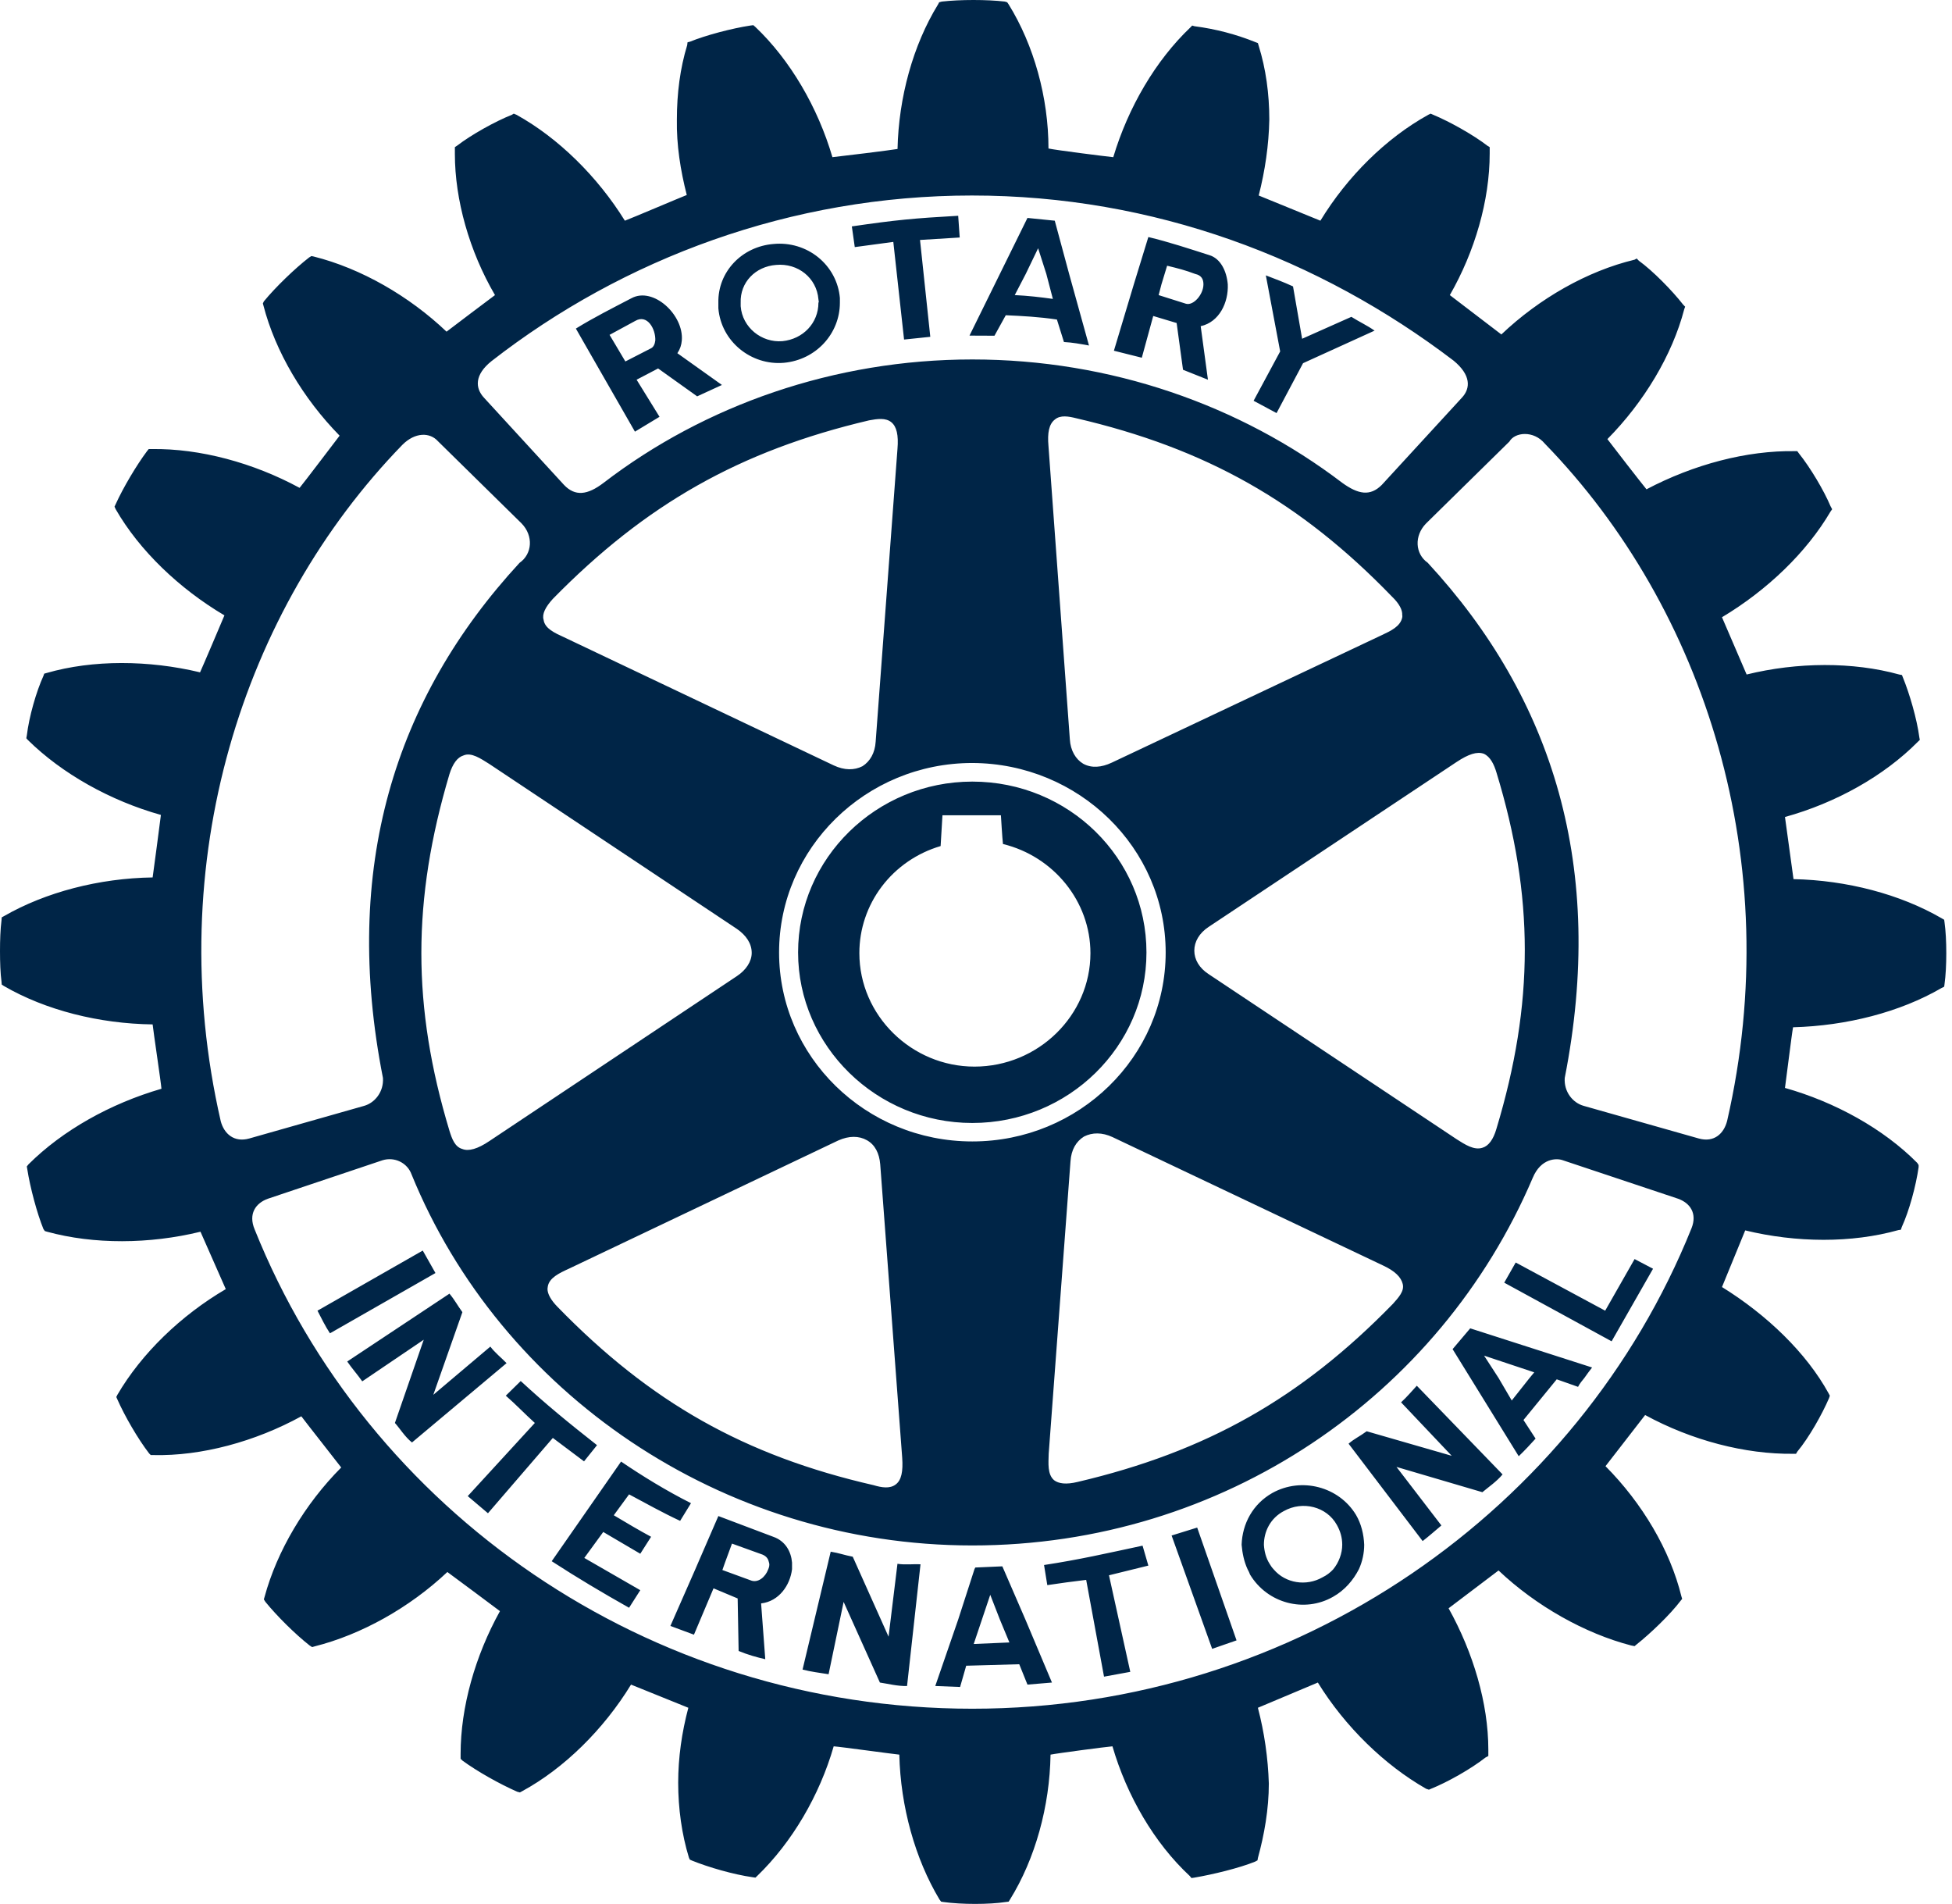 <svg width="322" height="314" viewBox="0 0 322 314" fill="none" xmlns="http://www.w3.org/2000/svg">
<path d="M100.552 55.227L101.105 56.153L103.159 59.614L107.404 57.435C107.797 57.244 108.027 56.754 108.097 56.153C108.176 54.287 106.795 51.751 104.788 52.926L100.552 55.227ZM96.118 56.153L94.996 54.19C97.947 52.367 101.105 50.782 104.165 49.184C107.759 47.236 112.825 51.939 112.47 56.153C112.406 56.906 112.193 57.575 111.738 58.253L119.088 63.49L115.002 65.367L108.56 60.767L105.012 62.624L108.794 68.74L104.738 71.19L96.118 56.153ZM193.267 253.243L199.956 271.935L203.979 270.537L197.486 251.933L193.267 253.243ZM166.509 270.879L164.939 267.101L163.35 263.019L160.624 271.132L166.509 270.879ZM169.149 267.101L173.529 277.491L169.489 277.831L168.134 274.471L159.383 274.717L158.377 278.221L154.281 278.062L158.063 267.101L160.749 258.788L160.883 258.52L165.343 258.326L165.573 258.851L169.149 267.101ZM191.128 48.669L195.647 50.097C196.888 50.438 198.518 48.547 198.518 46.899C198.518 46.111 198.243 45.415 197.163 45.182C195.498 44.552 194.346 44.267 192.527 43.823L191.591 46.899L191.128 48.669ZM188.352 58.997L183.749 57.843L187.033 46.899L189.43 39.093C192.902 39.928 196.192 41.028 199.484 42.076C201.348 42.635 202.345 44.698 202.534 46.899C202.659 49.882 201.142 53.12 198.065 53.795L199.26 62.624L195.149 60.983L194.097 53.273L190.235 52.114L188.352 58.997ZM126.856 257.707C126.74 257.157 126.507 256.713 125.81 256.4L120.747 254.574L119.596 257.707L119.193 258.851L119.158 258.93L123.777 260.617C125.043 261.169 126.267 260.061 126.712 258.851C126.856 258.52 126.99 258.107 126.856 257.707ZM130.654 257.707V258.788C130.343 261.425 128.516 264.101 125.551 264.441L126.238 273.642C124.867 273.335 123.304 272.891 121.843 272.283L121.684 263.622L117.703 261.953L114.474 269.597L110.588 268.155L114.679 258.851L115.171 257.707L118.5 250.032L127.558 253.452C129.577 254.158 130.503 255.91 130.654 257.707ZM188.477 254.916C182.589 256.172 178.059 257.22 172.225 258.107L172.761 261.425C174.919 261.093 176.898 260.839 179.175 260.559L182.118 276.52L186.45 275.727L182.937 259.802L189.43 258.204L188.477 254.916ZM210.58 68.127L214.95 59.898L226.749 54.53C225.509 53.658 224.169 53.048 222.922 52.254L214.796 55.871L213.296 47.236C211.597 46.452 210.58 46.111 208.812 45.415L211.175 57.957L206.794 66.097L210.58 68.127ZM254.827 73.159C252.969 70.937 249.875 71.268 248.993 72.82L235.256 86.316C233.243 88.362 233.436 91.364 235.524 92.821C256.252 115.256 264.913 143.191 258.117 177.784C257.966 180.054 259.427 181.873 261.24 182.382L280.229 187.764C282.751 188.47 284.375 186.969 284.908 184.849C294.684 142.266 281.306 100.399 254.827 73.159ZM276.792 197.69L257.787 191.348C256.797 190.983 254.201 190.983 252.838 194.254C237.497 230.249 201.763 254.881 160.39 254.881C118.963 254.881 82.58 229.682 67.891 193.693C67.562 192.773 66.88 192.014 65.99 191.577C65.099 191.139 64.07 191.058 63.118 191.348L44.218 197.69C42.169 198.414 40.929 200.194 42.009 202.767C60.576 249.098 106.742 281.808 160.39 281.808C214.03 281.808 260.409 248.873 279.032 202.565C279.995 200.14 278.828 198.414 276.792 197.69ZM41.118 187.764L60.069 182.382C61.852 181.873 63.317 180.054 63.172 177.784C56.366 143.254 65.01 115.256 85.709 92.821C87.806 91.364 88.031 88.362 86.032 86.316L72.246 72.769C70.906 71.268 68.47 71.268 66.385 73.353C39.967 100.539 26.633 142.266 36.415 184.921C36.958 186.969 38.609 188.47 41.118 187.764ZM231.308 101.436C231.359 100.618 230.84 99.57 229.655 98.43C214.487 82.729 198.896 73.945 177.515 68.974C176.31 68.677 174.919 68.398 173.993 69.205C173.037 69.952 172.761 71.399 172.956 73.564L176.48 121.937C176.588 123.769 177.436 125.216 178.683 125.957C180.056 126.716 181.696 126.576 183.4 125.775L227.944 104.744C229.371 104.072 231.004 103.331 231.308 101.84C231.308 101.752 231.359 101.63 231.308 101.436ZM240.314 187.904C241.643 188.741 243.168 189.761 244.568 189.283C245.514 189.001 246.327 187.989 246.851 186.16C253.088 165.485 253.088 147.824 246.851 127.394C246.467 126.113 245.853 124.787 244.757 124.308C243.65 123.915 242.251 124.362 240.253 125.687L199.394 152.855C197.815 153.892 197.013 155.316 197.013 156.781C197.013 158.239 197.815 159.652 199.394 160.67L240.314 187.904ZM173.877 244.118C174.625 244.693 175.866 244.867 177.765 244.405C199.021 239.415 214.601 230.608 229.789 215.021C230.7 213.992 231.688 212.936 231.394 211.767C231.119 210.641 230.138 209.622 228.069 208.671L183.51 187.528C181.821 186.744 180.181 186.744 178.817 187.442C177.515 188.251 176.713 189.619 176.588 191.53L172.991 239.765C172.956 241.344 172.761 243.152 173.877 244.118ZM160.39 188.251C177.989 188.251 192.288 174.285 192.288 157.078C192.288 139.87 177.989 125.897 160.39 125.835C142.801 125.835 128.516 139.878 128.516 157.078C128.516 174.278 142.801 188.251 160.39 188.251ZM90.314 212.57C90.314 213.399 90.885 214.428 91.963 215.528C107.288 231.277 122.795 240.053 144.102 244.939C145.468 245.349 146.803 245.549 147.753 244.824C148.706 244.118 148.985 242.67 148.825 240.394C148.825 240.315 145.201 192.027 145.201 192.027C145.049 190.195 144.336 188.801 143.025 188.06C141.693 187.3 140.046 187.3 138.272 188.094L93.827 209.246C92.275 209.953 90.597 210.747 90.367 212.166C90.367 212.263 90.314 212.448 90.314 212.57ZM89.671 102.216C89.86 103.672 91.553 104.413 93.033 105.091L137.524 126.228C139.287 127.057 140.927 127.057 142.276 126.365C143.523 125.572 144.336 124.177 144.448 122.327L148.044 74.06C148.242 71.731 147.904 70.362 147.047 69.646C146.101 68.861 144.706 69.083 143.371 69.324C122.057 74.339 106.512 83.148 91.195 98.77C89.959 100.131 89.385 101.281 89.671 102.216ZM80.736 126.009C79.281 125.094 77.737 124.037 76.471 124.587C75.436 124.894 74.687 125.957 74.143 127.667C67.961 148.425 67.961 166.02 74.143 186.5C74.562 187.832 75.036 189.157 76.276 189.499C77.292 189.907 78.789 189.499 80.736 188.182L121.556 160.986C123.074 159.983 124.001 158.57 124.001 157.148C124.001 155.596 123.074 154.243 121.556 153.196L80.736 126.009ZM79.844 65.598L93.033 79.966C94.871 81.9 96.905 81.663 99.57 79.629C116.233 66.845 137.609 59.282 160.39 59.282C183.196 59.282 204.592 66.814 221.413 79.629C224.045 81.526 226.018 81.9 227.944 79.966L241.144 65.598C242.633 64.012 242.633 61.82 239.78 59.476C217.66 42.635 190.351 32.244 160.336 32.244C130.503 32.244 102.809 42.635 81.082 59.555C78.245 61.82 78.37 64.012 79.844 65.598ZM321.058 157.2C321.058 159.032 320.968 160.864 320.764 162.328L320.709 162.73L320.275 162.946C313.449 166.917 304.63 169.183 295.78 169.422C295.567 170.51 294.614 178.325 294.448 179.425C302.699 181.75 310.697 186.16 316.269 191.793L316.493 192.143V192.499C316.056 195.579 314.94 199.705 313.708 202.382L313.568 202.81L313.166 202.869C305.432 205.041 296.318 204.964 287.888 202.922L284.057 212.263C291.445 216.835 297.977 223.106 301.65 229.805L301.848 230.18L301.723 230.571C300.576 233.241 298.411 237.095 296.478 239.415L296.273 239.765H295.78C287.888 239.853 279.078 237.568 271.38 233.372L264.841 241.807C270.906 247.913 275.5 255.656 277.365 263.291L277.488 263.691L277.269 263.959C275.5 266.298 272.261 269.397 269.916 271.253L269.641 271.488L269.059 271.375C261.461 269.397 253.433 264.904 247.198 259.007C246.272 259.685 239.904 264.554 238.958 265.244C243.034 272.554 245.514 280.951 245.514 288.551V289.605L245.031 289.867C242.685 291.714 238.779 293.928 235.997 295.038L235.713 295.161L235.256 295.013C228.415 291.115 221.87 284.765 217.392 277.491L207.501 281.651C208.568 285.737 209.173 289.926 209.305 294.141C209.305 298.371 208.553 302.611 207.501 306.43L207.437 306.814L207.029 307.033C204.433 308.087 200.052 309.15 197.013 309.666L196.539 309.734L196.28 309.412C190.386 303.936 185.882 296.147 183.51 288.01C182.464 288.089 174.43 289.152 173.296 289.38C173.162 297.917 170.764 306.571 166.608 313.274L166.384 313.628L165.911 313.686C163.129 314.105 158.66 314.105 155.621 313.686L155.246 313.628L154.978 313.274C150.954 306.571 148.546 297.917 148.351 289.38C147.156 289.264 138.687 288.089 137.524 288.01C135.199 296.095 130.654 303.839 124.918 309.378L124.615 309.666L124.144 309.597C121.006 309.15 116.884 307.965 114.11 306.839L113.781 306.683L113.638 306.343C112.47 302.529 111.873 298.258 111.873 294.019C111.873 289.867 112.47 285.706 113.548 281.651L104.094 277.831C99.57 285.235 93.033 291.665 86.131 295.414L85.764 295.614L85.326 295.5C82.472 294.253 78.708 292.144 76.276 290.355L75.981 290.067V289.264C75.981 281.571 78.37 273.11 82.472 265.714C81.563 265.016 74.732 259.949 73.796 259.261C67.545 265.158 59.579 269.597 51.882 271.531L51.489 271.645L51.069 271.375C48.716 269.528 45.692 266.536 43.784 264.189L43.524 263.776L43.64 263.378C45.692 255.788 50.292 248.044 56.287 242.023C55.599 241.113 50.437 234.567 49.707 233.582C42.09 237.759 33.196 240.166 25.293 239.975H24.875L24.606 239.713C22.761 237.323 20.55 233.503 19.364 230.799L19.184 230.399L19.364 230.036C23.341 223.228 29.832 216.947 37.246 212.605L33.071 203.141C24.641 205.198 15.473 205.251 7.769 203.141L7.394 203.029L7.161 202.688C6.12 200.14 4.975 195.867 4.504 192.85L4.422 192.377L4.699 192.027C10.31 186.437 18.193 182.007 26.633 179.562C26.543 178.413 25.293 170.1 25.179 168.949C16.364 168.836 7.519 166.61 0.634 162.61L0.285 162.38L0.25 161.918C0.061 160.524 0 158.692 0 156.841C0 155.037 0.061 153.268 0.25 151.758L0.285 151.294L0.634 151.104C7.519 147.134 16.364 144.838 25.179 144.71C25.357 143.576 26.4 135.491 26.543 134.401C18.193 132.062 10.231 127.598 4.576 122.023L4.341 121.752L4.422 121.317C4.789 118.213 5.984 114.051 7.161 111.479L7.295 111.103L7.705 110.988C15.323 108.79 24.536 108.852 33.001 110.884C33.471 109.872 36.559 102.59 37.022 101.49C29.549 97.069 22.991 90.78 19.085 83.986L18.89 83.558L19.085 83.148C20.317 80.422 22.519 76.727 24.252 74.407L24.535 74.06H25.01C33.001 73.945 41.811 76.336 49.42 80.459C50.123 79.629 55.314 72.769 56.022 71.854C49.992 65.707 45.424 58.003 43.451 50.37L43.364 50.048L43.524 49.706C45.459 47.344 48.663 44.267 50.999 42.456L51.373 42.231L51.731 42.301C59.579 44.267 67.498 48.837 73.662 54.7C74.562 53.999 80.736 49.353 81.653 48.669C77.408 41.407 75.036 32.925 75.036 25.396V24.267L75.428 24.005C77.737 22.23 81.653 20.036 84.444 18.928L84.747 18.743L85.211 18.937C92.088 22.746 98.554 29.105 103.078 36.398C104.165 35.997 112.193 32.584 113.289 32.159C112.246 28.091 111.584 23.893 111.658 19.723C111.658 15.383 112.193 11.253 113.359 7.446L113.414 6.976L113.833 6.871C116.418 5.808 120.747 4.675 123.777 4.213L124.269 4.153L124.615 4.454C130.343 9.897 134.908 17.7 137.315 25.922C138.495 25.806 146.931 24.768 148.056 24.569C148.242 16.099 150.605 7.446 154.745 0.72L154.923 0.377L155.362 0.258C158.377 -0.086 162.826 -0.086 165.76 0.258L166.144 0.377L166.384 0.72C170.549 7.446 172.956 16.099 172.956 24.49C174.223 24.768 182.464 25.806 183.644 25.922C186.106 17.7 190.636 9.959 196.396 4.492L196.664 4.213L197.038 4.326C200.517 4.772 203.921 5.663 207.163 6.976L207.501 7.108L207.636 7.567C208.812 11.338 209.384 15.446 209.384 19.723C209.305 23.931 208.678 28.173 207.636 32.244L217.811 36.398C222.254 29.105 228.638 22.789 235.595 18.937L235.997 18.743L236.416 18.928C239.163 20.07 243.014 22.23 245.389 24.056L245.738 24.267V25.321C245.738 33.047 243.292 41.481 239.163 48.669L247.663 55.159C253.907 49.228 261.828 44.698 269.641 42.829L269.989 42.635L270.332 42.991C272.684 44.698 275.849 47.928 277.648 50.238L277.98 50.581L277.837 50.973C275.849 58.607 271.146 66.356 265.155 72.419C265.849 73.353 270.836 79.775 271.603 80.698C279.372 76.604 288.147 74.27 296.113 74.407H296.478L296.736 74.76C298.67 77.174 300.883 80.917 301.964 83.489L302.229 83.986L301.964 84.362C298.012 91.102 291.513 97.339 284.057 101.797L288.121 111.242C296.478 109.185 305.671 109.131 313.289 111.242L313.743 111.328L313.913 111.757C314.975 114.348 316.214 118.55 316.618 121.639L316.691 122.023L316.377 122.327C310.783 127.989 302.821 132.428 294.448 134.741L295.855 144.989C304.665 145.171 313.449 147.484 320.275 151.436L320.709 151.689L320.764 152.089C320.968 153.545 321.058 155.316 321.058 157.2ZM231.119 231.277L239.475 240.097L225.445 236.049C224.279 236.915 223.492 237.218 222.459 238.098L234.677 254.158C235.713 253.365 236.8 252.395 237.771 251.583L230.362 241.929L244.533 246.099C245.514 245.271 246.895 244.337 247.862 243.167L233.715 228.539C232.964 229.343 232.092 230.399 231.119 231.277ZM221.413 254.768C221.413 253.58 221.104 252.528 220.532 251.505C218.857 248.463 214.876 247.474 211.781 249.212C209.605 250.354 208.492 252.528 208.492 254.768C208.553 255.788 208.812 256.941 209.43 257.907C209.605 258.204 209.809 258.52 210.126 258.851C212.067 261.127 215.493 261.65 218.134 260.149C218.857 259.802 219.435 259.346 219.898 258.851C220.861 257.707 221.413 256.172 221.413 254.768ZM223.69 249.847C224.547 251.323 224.966 253.024 225.036 254.768C225.036 256.129 224.742 257.523 224.169 258.788C223.227 260.617 221.832 262.26 219.898 263.349C215.18 266.044 209.071 264.441 206.207 259.686C206.111 259.417 205.977 259.121 205.791 258.788C205.209 257.523 204.932 256.129 204.816 254.768C204.932 251.27 206.68 248.044 209.882 246.227C214.681 243.568 220.861 245.164 223.69 249.847ZM244.812 223.577L247.198 227.257L249.377 230.975L252.32 227.257L253.088 226.332L244.812 223.577ZM242.525 219.075L262.63 225.531C262.157 226.115 261.782 226.673 261.354 227.257C261.006 227.701 260.596 228.149 260.313 228.724L256.797 227.482L251.311 234.192L253.308 237.261C252.491 238.169 251.568 239.166 250.527 240.166L239.62 222.505L242.525 219.075ZM264.788 216.163L250.029 208.218L248.136 211.542L265.849 221.214L272.684 209.246L269.641 207.65L264.788 216.163ZM148.044 257.907L146.576 269.927L140.668 256.739C139.287 256.479 138.422 256.129 137.032 255.91L132.389 275.352C133.831 275.727 135.199 275.876 136.683 276.121L139.164 264.189L145.148 277.491C146.5 277.691 148.044 278.109 149.626 278.062L151.846 257.985C150.678 257.927 149.294 258.107 148.044 257.907ZM147.36 39.897L149.134 56L153.46 55.549L151.765 39.575L158.313 39.171L158.063 35.586C150.759 35.997 147.753 36.282 140.519 37.339L141.002 40.752L147.36 39.897ZM167.391 48.669C169.588 48.772 171.63 49.009 173.679 49.296L172.603 45.182L171.246 40.943L169.204 45.182L167.391 48.669ZM164.047 55.368L159.927 55.35L169.489 35.942L173.993 36.398L176.364 45.182L179.638 56.982C178.123 56.712 176.944 56.484 175.508 56.407L174.348 52.698C171.371 52.254 168.676 52.114 165.911 51.991L164.047 55.368ZM122.182 50.501C122.448 53.999 125.626 56.553 129.067 56.265C132.473 55.928 135.007 53.273 135.007 49.928C135.132 49.76 135.007 49.566 135.007 49.353C134.713 45.826 131.619 43.361 128.032 43.692C124.615 43.945 122.057 46.575 122.182 49.928V50.501ZM118.5 50.851V49.928C118.39 44.839 122.378 40.643 127.622 40.236C128.939 40.11 130.269 40.241 131.534 40.622C132.799 41.002 133.973 41.625 134.99 42.453C136.006 43.282 136.844 44.3 137.455 45.448C138.065 46.596 138.437 47.852 138.547 49.141V49.928C138.547 55.011 134.62 59.353 129.298 59.835C123.911 60.298 118.963 56.328 118.5 50.851ZM160.749 175.909C171.246 175.909 179.878 167.476 179.878 157.2C179.878 148.659 173.804 141.237 165.448 139.197C165.343 138.359 165.108 134.459 165.108 134.459H155.467L155.164 139.536C151.283 140.677 147.882 143.013 145.467 146.195C143.053 149.378 141.752 153.237 141.76 157.2C141.76 167.476 150.375 175.909 160.749 175.909ZM160.39 185.206C144.575 185.206 131.651 172.516 131.651 157.078C131.651 141.535 144.575 128.904 160.39 128.904C176.309 128.904 189.119 141.535 189.119 157.078C189.119 172.585 176.247 185.206 160.39 185.206ZM103.771 246.456C106.512 247.913 109.196 249.429 112.193 250.827L113.985 247.913C109.836 245.818 105.949 243.42 102.451 241.047L91.01 257.482C95.345 260.289 99.313 262.643 103.771 265.158L105.62 262.26L96.386 256.941L99.511 252.659L105.62 256.25L107.404 253.452C105.44 252.395 103.389 251.183 101.249 249.901L103.771 246.456ZM80.886 222.086L71.477 230.036L76.276 216.406C75.428 215.24 75.037 214.428 74.143 213.354L57.278 224.544C58.035 225.653 58.953 226.673 59.758 227.816L69.898 220.952L65.144 234.679C65.963 235.588 66.795 236.973 67.961 237.899L83.561 224.816C82.696 223.915 81.653 223.106 80.886 222.086ZM69.738 206.246L52.371 216.163C52.998 217.36 53.665 218.753 54.432 219.895L71.832 209.953L69.738 206.246ZM91.195 237.149L80.493 249.57L77.158 246.744L88.226 234.679C86.477 233.095 85.135 231.662 83.436 230.18L85.898 227.764C90.119 231.662 93.827 234.679 98.484 238.343L96.342 241.013L91.195 237.149Z" fill="#002547"/>
</svg>
